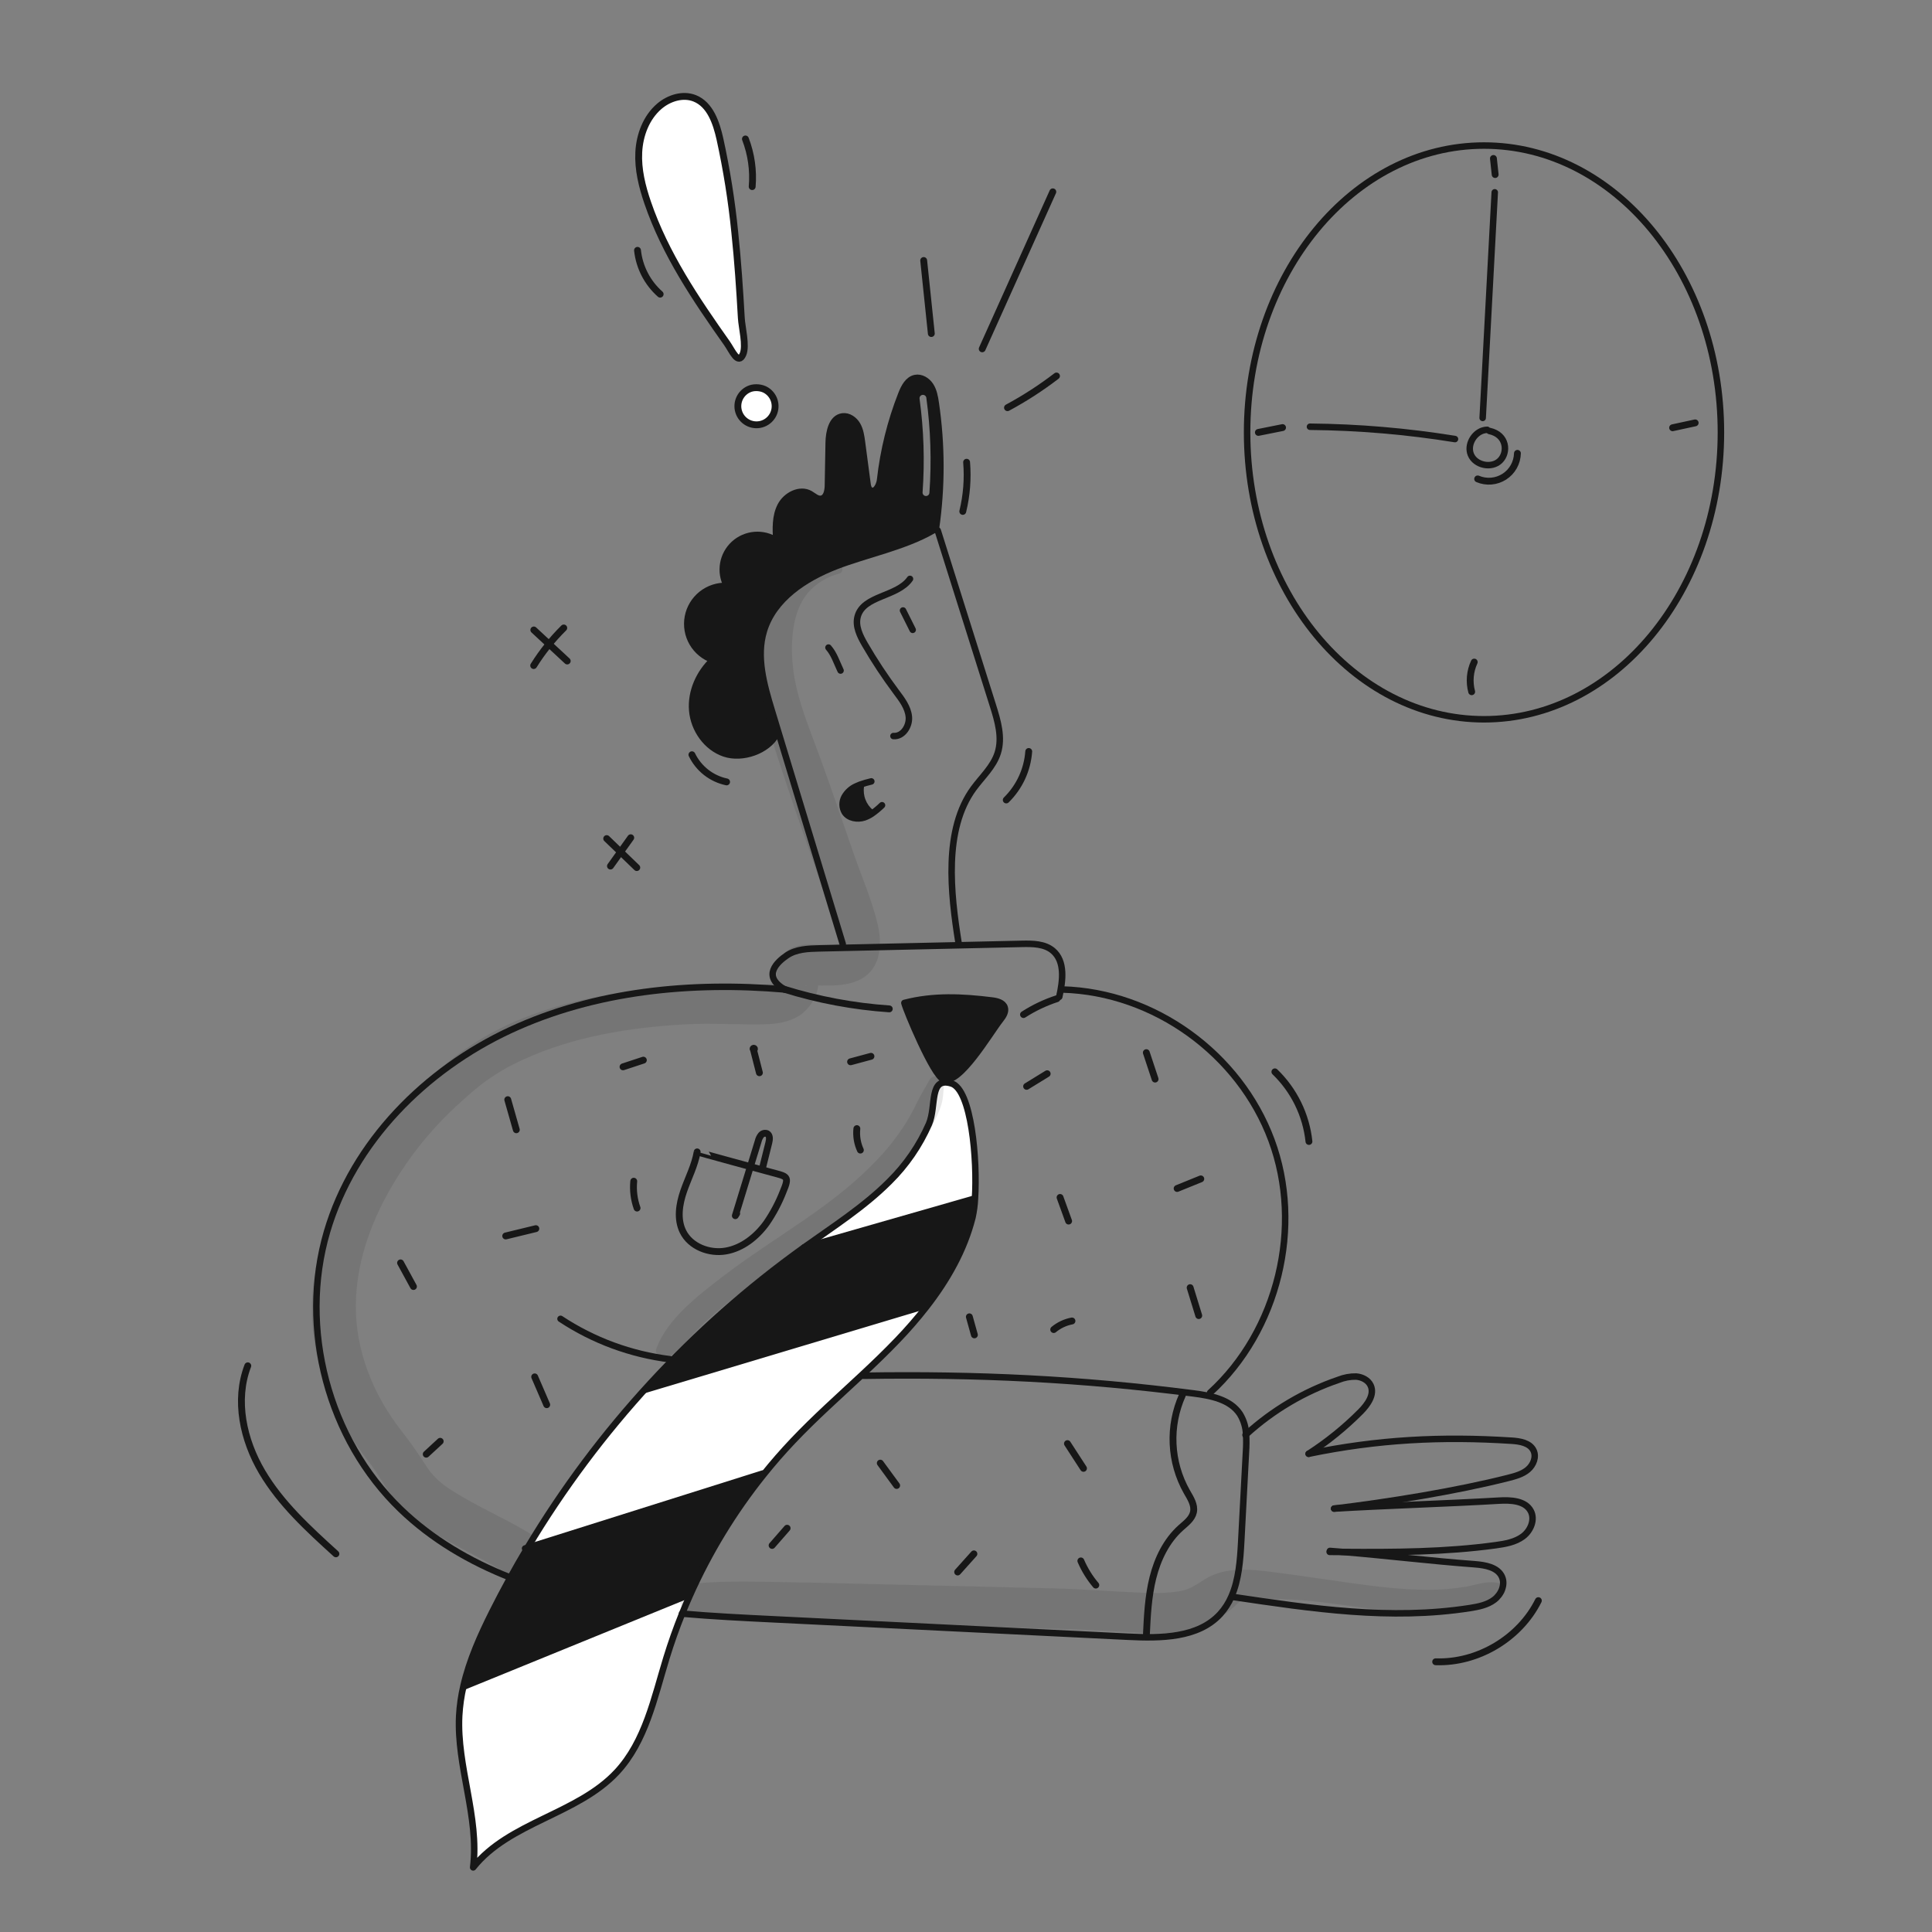 <svg width="960" height="960" viewBox="0 0 960 960" fill="none" xmlns="http://www.w3.org/2000/svg">
<rect x="0" y="0" width="960" height="960" fill="#808080" stroke="none"/>
<g clip-path="url(#clip0_38_4067)">
<path d="M499.214 500.581C499.929 502.737 498.454 504.937 497.047 506.719C491.692 513.537 476.785 539.131 468.809 536.307C463.783 534.526 450.169 501.818 449.375 498.358C463.908 494.603 478.1 495.306 492.996 497.158C495.481 497.461 498.42 498.21 499.214 500.581Z" fill="#171717"/>
<path d="M472.859 538.394C482.672 541.514 485.724 576.343 484.459 595.686L483.948 595.652L399.462 619.873C414.062 609.447 429.333 599.724 442.006 587.029C450.277 578.859 456.922 569.192 461.587 558.542C465.406 549.716 461.446 534.763 472.859 538.394Z" fill="white"/>
<path d="M483.943 595.652L484.454 595.686C484.305 598.805 483.891 601.906 483.217 604.955C479.087 621.291 470.647 636.085 460.232 649.46L459.517 648.904L320.576 690.551L320.394 690.381C344.148 664.115 370.654 640.477 399.457 619.872L483.943 595.652Z" fill="#171717"/>
<path d="M459.518 648.905L460.233 649.461C455.753 655.182 450.986 660.673 445.95 665.911C440.323 671.799 434.45 677.437 428.501 682.996C416.85 693.887 404.901 704.472 393.944 716.055C388.918 721.364 384.112 726.874 379.525 732.585L379.037 732.185L262.116 769.059C278.913 740.982 298.435 714.629 320.4 690.382L320.582 690.552L459.518 648.905Z" fill="white"/>
<path d="M427.718 390.785C427.384 393.178 427.662 395.617 428.527 397.873C429.392 400.129 430.816 402.129 432.664 403.685L433.05 404.422C431.933 405.157 430.729 405.752 429.465 406.191C426.05 407.303 421.765 406.599 419.765 403.616C419.08 402.474 418.704 401.173 418.676 399.842C418.649 398.511 418.969 397.195 419.606 396.026C420.92 393.69 422.948 391.837 425.392 390.739C426.044 390.421 426.711 390.137 427.392 389.888L427.718 390.785Z" fill="#171717"/>
<path d="M379.037 732.188L379.525 732.588C364.681 751.066 352.292 771.387 342.665 793.045L341.791 792.659L230.883 837.9L230.293 837.764C233.231 824.944 238.734 812.635 244.667 800.825C250.09 790.025 255.907 779.436 262.116 769.059L379.037 732.188Z" fill="#171717"/>
<path d="M338.944 801.812C336.04 809.016 333.445 816.345 331.161 823.798C325.069 843.686 320.724 865.264 306.554 880.498C286.954 901.588 253.054 905.366 235.115 927.898C238.178 902.792 226.901 877.844 228.172 852.579C228.444 847.588 229.154 842.63 230.294 837.763L230.884 837.899L341.792 792.655L342.666 793.041C341.372 795.935 340.131 798.859 338.944 801.812Z" fill="white"/>
<path d="M443.952 365.735C448.603 366.121 452.052 360.777 451.598 356.126C451.144 351.475 448.126 347.549 445.324 343.805C439.69 336.261 434.496 328.397 429.77 320.253C427.308 316.009 424.892 311.132 426.151 306.388C428.999 295.746 445.834 296.677 452.165 287.646" stroke="#171717" stroke-width="3.225" stroke-linecap="round" stroke-linejoin="round"/>
<path d="M417.666 333.187C415.666 328.978 414.466 324.973 411.666 321.774" stroke="#171717" stroke-width="3.225" stroke-linecap="round" stroke-linejoin="round"/>
<path d="M453.505 312.959C451.905 309.759 450.305 306.556 448.705 303.35" stroke="#171717" stroke-width="3.225" stroke-linecap="round" stroke-linejoin="round"/>
<path d="M476.331 468.725C472.315 443.743 468.809 412.193 483.751 391.784C487.971 386.021 493.576 381.006 495.751 374.199C498.224 366.518 495.785 358.225 493.357 350.522C484.224 321.547 475.088 292.569 465.948 263.586" stroke="#171717" stroke-width="3.225" stroke-linecap="round" stroke-linejoin="round"/>
<path d="M418.755 469.1C408.159 434.226 397.567 399.352 386.978 364.477C385.832 360.688 384.682 356.903 383.529 353.121C379.604 340.21 375.667 326.37 379.592 313.459C384.414 297.576 399.911 287.377 415.397 281.359C430.384 275.55 449.697 271.716 463.715 263.525C464.169 263.264 464.615 262.992 465.054 262.72" stroke="#171717" stroke-width="3.225" stroke-linecap="round" stroke-linejoin="round"/>
<path d="M497.047 506.719C498.454 504.938 499.929 502.737 499.214 500.581C498.42 498.21 495.482 497.461 492.997 497.155C478.097 495.306 463.909 494.602 449.376 498.355C450.17 501.815 463.784 534.523 468.81 536.304C476.785 539.131 491.692 513.537 497.047 506.719Z" stroke="#171717" stroke-width="3.225" stroke-linecap="round" stroke-linejoin="round"/>
<path d="M484.454 595.686C485.725 576.343 482.673 541.514 472.854 538.394C461.441 534.764 465.4 549.716 461.577 558.543C456.913 569.193 450.27 578.859 442 587.03C429.328 599.73 414.057 609.448 399.456 619.874C343.93 659.659 297.181 710.44 262.115 769.059C255.909 779.429 250.092 790.018 244.666 800.825C238.733 812.635 233.23 824.944 230.292 837.764C229.153 842.631 228.443 847.589 228.17 852.58C226.899 877.845 238.176 902.793 235.113 927.899C253.049 905.368 286.948 901.59 306.552 880.499C320.722 865.263 325.067 843.685 331.159 823.799C333.439 816.357 336.033 809.028 338.942 801.813C340.132 798.863 341.373 795.94 342.663 793.043C352.29 771.385 364.679 751.064 379.523 732.586C384.095 726.879 388.901 721.369 393.942 716.056C404.9 704.472 416.847 693.887 428.5 683C434.445 677.441 440.321 671.8 445.949 665.915C450.985 660.677 455.752 655.187 460.232 649.465C470.647 636.089 479.087 621.296 483.217 604.959C483.892 601.909 484.306 598.807 484.454 595.686V595.686Z" stroke="#171717" stroke-width="3.225" stroke-linecap="round" stroke-linejoin="round"/>
<path d="M465.054 262.723C468.046 241.975 468.008 220.903 464.941 200.167C464.499 197.206 463.965 194.154 462.332 191.636C460.699 189.118 457.692 187.246 454.754 187.847C451.192 188.584 449.254 192.347 447.913 195.747C442.523 209.437 438.964 223.778 437.328 238.4C437.022 241.225 434.934 245.094 432.518 243.607C431.463 242.949 431.191 241.565 431.032 240.34C430.124 233.473 429.217 226.617 428.309 219.772C427.909 216.8 427.492 213.748 425.995 211.15C424.498 208.552 421.627 206.521 418.655 206.918C413.3 207.633 411.871 214.633 411.78 220.044C411.647 227.135 411.518 234.225 411.394 241.316C411.337 243.971 410.694 247.386 408.07 247.851C406.039 248.203 404.349 246.444 402.556 245.423C397.439 242.507 390.598 246.058 387.876 251.288C385.154 256.518 385.414 262.712 385.743 268.588C382.54 266.502 378.734 265.542 374.925 265.859C371.116 266.176 367.521 267.752 364.707 270.338C361.893 272.925 360.02 276.375 359.383 280.143C358.747 283.912 359.383 287.786 361.192 291.153C356.655 290.957 352.199 292.403 348.642 295.226C345.085 298.049 342.665 302.061 341.827 306.524C340.988 310.987 341.787 315.603 344.076 319.525C346.366 323.447 349.993 326.412 354.292 327.876C347.428 334.286 343.174 343.714 343.979 353.084C344.784 362.454 351.047 371.384 359.941 374.412C368.835 377.44 381.428 373.119 385.841 364.812" stroke="#171717" stroke-width="3.225" stroke-linecap="round" stroke-linejoin="round"/>
<path d="M253.539 783.853C233.413 775.934 214.626 764.918 199.095 749.965C163.075 715.283 148.406 660.034 162.485 612.046C175.566 567.438 211.359 531.554 253.494 511.926C295.629 492.298 343.573 487.659 389.894 491.653" stroke="#171717" stroke-width="3.225" stroke-linecap="round" stroke-linejoin="round"/>
<path d="M429.079 683.609C485.191 682.709 537.366 685.197 593.025 692.379C601.647 693.491 611.325 695.34 616.101 702.612C617.978 705.678 619.037 709.174 619.175 712.766C619.334 715.677 619.311 718.594 619.107 721.502C618.323 736.319 617.541 751.136 616.759 765.951C616.271 775.174 615.545 784.988 611.903 793.281C610.543 796.475 608.661 799.419 606.333 801.994C595.333 813.994 576.768 814.088 560.5 813.282C501.722 810.4 442.944 807.511 384.166 804.614C369.1 803.877 353.977 803.128 338.945 801.814H338.888" stroke="#171717" stroke-width="3.225" stroke-linecap="round" stroke-linejoin="round"/>
<path d="M278.521 655.326C294.876 666.139 313.516 673.013 332.977 675.407" stroke="#171717" stroke-width="3.225" stroke-linecap="round" stroke-linejoin="round"/>
<path d="M389.894 491.653C378.368 485.005 386.286 477.948 390.926 474.772C395.566 471.596 401.534 471.372 407.161 471.244C411.041 471.152 414.921 471.073 418.801 470.983C437.985 470.552 457.169 470.124 476.354 469.701C486.825 469.462 497.3 469.228 507.779 469.001C513.145 468.887 519.033 468.943 523.14 472.392C529.368 477.633 528.132 487.379 526.34 495.321" stroke="#171717" stroke-width="3.225" stroke-linecap="round" stroke-linejoin="round"/>
<path d="M527.848 491.675C573.534 492.934 615.873 523.668 631.779 566.506C647.685 609.344 635.079 661.259 601.295 692.026" stroke="#171717" stroke-width="3.225" stroke-linecap="round" stroke-linejoin="round"/>
<path d="M618.891 713.015C618.982 712.924 619.084 712.845 619.175 712.765C632.469 700.655 648.113 691.41 665.133 685.605C667.895 684.5 670.848 683.952 673.823 683.994C676.773 684.21 679.813 685.718 681.061 688.418C683.148 692.918 679.575 697.918 676.081 701.442C668.247 709.326 659.586 716.344 650.249 722.373" stroke="#171717" stroke-width="3.225" stroke-linecap="round" stroke-linejoin="round"/>
<path d="M650.249 722.375C684.443 715.284 716.208 713.639 751.071 715.875C755.235 716.136 760.136 716.941 761.971 720.697C763.548 723.885 761.948 727.912 759.226 730.215C756.504 732.518 752.941 733.482 749.492 734.356C723.467 740.97 689.579 746.416 662.919 749.615" stroke="#171717" stroke-width="3.225" stroke-linecap="round" stroke-linejoin="round"/>
<path d="M662.921 749.614C689.15 748.06 718.647 747.197 744.865 745.655C750.742 745.303 757.934 745.666 760.657 750.874C762.869 755.117 760.566 760.597 756.732 763.444C752.898 766.291 747.974 767.154 743.232 767.8C718.148 771.238 692.747 771.351 667.414 771.169C665.179 771.158 662.933 771.135 660.698 771.124" stroke="#171717" stroke-width="3.225" stroke-linecap="round" stroke-linejoin="round"/>
<path d="M660.834 770.647C663.034 770.817 665.228 770.991 667.414 771.168C689.378 772.996 710.57 775.604 732.714 777.26C737.944 777.66 744.161 778.701 746.314 783.488C748.084 787.447 745.928 792.28 742.479 794.902C739.03 797.524 734.579 798.384 730.306 799.054C690.871 805.202 651.799 799.325 612.319 793.46" stroke="#171717" stroke-width="3.225" stroke-linecap="round" stroke-linejoin="round"/>
<path d="M855.116 214.859C855.116 293.593 802.416 357.408 737.401 357.408C672.386 357.408 619.675 293.593 619.675 214.859C619.675 136.125 672.384 72.321 737.4 72.321C802.416 72.321 855.116 136.136 855.116 214.859Z" stroke="#171717" stroke-width="3.225" stroke-linecap="round" stroke-linejoin="round"/>
<path d="M650.918 212.045C675.056 212.264 699.142 214.312 722.97 218.171" stroke="#171717" stroke-width="3.225" stroke-linecap="round" stroke-linejoin="round"/>
<path d="M736.73 207.666C738.73 170.296 740.73 132.929 742.73 95.566" stroke="#171717" stroke-width="3.225" stroke-linecap="round" stroke-linejoin="round"/>
<path d="M738.989 213.566C738.258 213.578 737.531 213.697 736.833 213.918C732.148 215.393 728.933 221.224 730.866 225.887C733.066 231.242 741.145 232.932 745.308 228.905C749.471 224.878 748.882 215.994 740.067 214.134" stroke="#171717" stroke-width="3.225" stroke-linecap="round" stroke-linejoin="round"/>
<path d="M432.948 388.278C431.067 388.711 429.211 389.249 427.389 389.889C426.708 390.138 426.041 390.422 425.389 390.74C422.945 391.839 420.917 393.692 419.603 396.027C418.966 397.196 418.646 398.512 418.674 399.843C418.701 401.175 419.077 402.475 419.762 403.617C421.762 406.601 426.047 407.304 429.462 406.192C430.726 405.752 431.93 405.158 433.047 404.422C434.904 403.138 436.65 401.699 438.266 400.122" stroke="#171717" stroke-width="3.225" stroke-linecap="round" stroke-linejoin="round"/>
<path d="M432.663 403.684C430.815 402.128 429.392 400.128 428.527 397.872C427.662 395.616 427.383 393.177 427.717 390.784" stroke="#171717" stroke-width="3.225" stroke-linecap="round" stroke-linejoin="round"/>
<path d="M230.883 837.9L341.791 792.657" stroke="#171717" stroke-width="3.225" stroke-linecap="round" stroke-linejoin="round"/>
<path d="M260.913 769.433L262.116 769.059L379.037 732.188" stroke="#171717" stroke-width="3.225" stroke-linecap="round" stroke-linejoin="round"/>
<path d="M320.576 690.552L459.518 648.905" stroke="#171717" stroke-width="3.225" stroke-linecap="round" stroke-linejoin="round"/>
<path d="M399.458 619.873L483.943 595.652" stroke="#171717" stroke-width="3.225" stroke-linecap="round" stroke-linejoin="round"/>
<path d="M488.056 173.33C499.75 147.325 511.443 121.319 523.137 95.314" stroke="#171717" stroke-width="3.404" stroke-linecap="round" stroke-linejoin="round"/>
<path d="M500.619 202.577C509.145 197.988 517.289 192.721 524.97 186.826" stroke="#171717" stroke-width="3.404" stroke-linecap="round" stroke-linejoin="round"/>
<path d="M462.768 165.74C461.501 153.641 460.237 141.541 458.975 129.44" stroke="#171717" stroke-width="3.404" stroke-linecap="round" stroke-linejoin="round"/>
<path d="M380.809 193.987C378.501 192.5 375.188 192.292 372.909 193.068C370.63 193.845 368.743 195.479 367.649 197.624C366.554 199.768 366.339 202.255 367.048 204.556C367.757 206.857 369.335 208.791 371.447 209.948C373.559 211.105 376.038 211.393 378.359 210.752C380.68 210.11 382.659 208.59 383.878 206.513C385.096 204.436 385.457 201.966 384.884 199.628C384.311 197.289 382.849 195.266 380.809 193.987Z" fill="white" stroke="#171717" stroke-width="3.4"/>
<path d="M281.853 328.448L265.253 313.023" stroke="#171717" stroke-width="3.404" stroke-linecap="round" stroke-linejoin="round"/>
<path d="M265.182 330.714C269.416 323.922 274.434 317.65 280.131 312.028" stroke="#171717" stroke-width="3.404" stroke-linecap="round" stroke-linejoin="round"/>
<path d="M316.416 431.1L301.464 416.69" stroke="#171717" stroke-width="3.404" stroke-linecap="round" stroke-linejoin="round"/>
<path d="M303.334 430.344L313.411 416.264" stroke="#171717" stroke-width="3.404" stroke-linecap="round" stroke-linejoin="round"/>
<path d="M166.911 772.09C153.329 759.757 139.536 747.168 130.211 731.371C120.886 715.574 116.534 695.782 123.127 678.66" stroke="#171717" stroke-width="3.404" stroke-linecap="round" stroke-linejoin="round"/>
<path d="M569.624 812.631C570.072 803.014 570.53 793.324 572.866 783.986C575.202 774.648 579.574 765.571 586.748 759.152C589.289 756.879 592.341 754.666 593.027 751.325C593.757 747.772 591.527 744.376 589.719 741.232C585.618 733.96 583.283 725.825 582.903 717.485C582.522 709.144 584.108 700.831 587.531 693.216" stroke="#171717" stroke-width="3.404" stroke-linecap="round" stroke-linejoin="round"/>
<path d="M389.546 491.508C406.549 496.8 424.111 500.089 441.877 501.308" stroke="#171717" stroke-width="3.404" stroke-linecap="round" stroke-linejoin="round"/>
<path d="M508.571 504.131C513.75 500.8 519.335 498.148 525.189 496.24" stroke="#171717" stroke-width="3.404" stroke-linecap="round" stroke-linejoin="round"/>
<path d="M380.866 607.734C375.966 614.519 368.929 620.169 360.682 621.611C352.435 623.053 343.056 619.448 339.356 611.937C336.316 605.766 337.47 598.351 339.72 591.85C341.97 585.349 345.253 579.15 346.415 572.368C346.383 572.495 380.078 581.644 383.201 582.5C391.15 584.68 392.444 584.226 389.101 592.191C386.96 597.67 384.197 602.886 380.866 607.734Z" stroke="#171717" stroke-width="3.404" stroke-linecap="round" stroke-linejoin="round"/>
<path d="M378.965 580.055L382.031 567.775C382.425 566.199 382.631 564.134 381.215 563.33C380.701 563.103 380.127 563.049 379.58 563.178C379.033 563.306 378.542 563.609 378.183 564.041C377.485 564.924 376.993 565.95 376.743 567.047L365.382 604.074L366.062 602.974" stroke="#171717" stroke-width="3.404" stroke-linecap="round" stroke-linejoin="round"/>
<path d="M538.383 729.616C535.725 725.516 533.066 721.416 530.407 717.316" stroke="#171717" stroke-width="3.404" stroke-linecap="round" stroke-linejoin="round"/>
<path d="M475.853 781.119C478.545 778.113 481.237 775.108 483.93 772.105" stroke="#171717" stroke-width="3.404" stroke-linecap="round" stroke-linejoin="round"/>
<path d="M445.547 738.127L437.407 727.012" stroke="#171717" stroke-width="3.404" stroke-linecap="round" stroke-linejoin="round"/>
<path d="M383.651 767.916L391.117 759.366" stroke="#171717" stroke-width="3.404" stroke-linecap="round" stroke-linejoin="round"/>
<path d="M271.661 697.991L265.684 684.155" stroke="#171717" stroke-width="3.404" stroke-linecap="round" stroke-linejoin="round"/>
<path d="M211.794 722.581L218.734 716.174" stroke="#171717" stroke-width="3.404" stroke-linecap="round" stroke-linejoin="round"/>
<path d="M266.259 610.508L251.286 614.146" stroke="#171717" stroke-width="3.404" stroke-linecap="round" stroke-linejoin="round"/>
<path d="M205.441 639.267C203.308 635.352 201.172 631.436 199.035 627.521" stroke="#171717" stroke-width="3.404" stroke-linecap="round" stroke-linejoin="round"/>
<path d="M256.557 561.373L252.3 546.42" stroke="#171717" stroke-width="3.404" stroke-linecap="round" stroke-linejoin="round"/>
<path d="M316.553 600.28C315.029 596.006 314.467 591.448 314.907 586.931" stroke="#171717" stroke-width="3.404" stroke-linecap="round" stroke-linejoin="round"/>
<path d="M309.579 530.109L319.679 526.78" stroke="#171717" stroke-width="3.404" stroke-linecap="round" stroke-linejoin="round"/>
<path d="M377.346 533.041L374.257 520.979C374.433 520.704 374.967 520.928 374.893 521.246C374.863 521.315 374.813 521.374 374.749 521.414C374.685 521.453 374.61 521.472 374.535 521.468C374.46 521.464 374.387 521.436 374.328 521.39C374.269 521.343 374.226 521.279 374.204 521.207" stroke="#171717" stroke-width="3.404" stroke-linecap="round" stroke-linejoin="round"/>
<path d="M422.646 527.6L432.773 524.87" stroke="#171717" stroke-width="3.404" stroke-linecap="round" stroke-linejoin="round"/>
<path d="M427.516 571.477C425.985 568.141 425.381 564.454 425.768 560.804" stroke="#171717" stroke-width="3.404" stroke-linecap="round" stroke-linejoin="round"/>
<path d="M510.118 539.808L520.336 533.522" stroke="#171717" stroke-width="3.404" stroke-linecap="round" stroke-linejoin="round"/>
<path d="M573.96 536.192L569.605 523.05" stroke="#171717" stroke-width="3.404" stroke-linecap="round" stroke-linejoin="round"/>
<path d="M530.993 606.751C529.575 602.834 528.157 598.917 526.738 595" stroke="#171717" stroke-width="3.404" stroke-linecap="round" stroke-linejoin="round"/>
<path d="M584.908 590.548C588.828 588.957 592.748 587.367 596.668 585.779" stroke="#171717" stroke-width="3.404" stroke-linecap="round" stroke-linejoin="round"/>
<path d="M595.647 653.713C594.224 649.086 592.8 644.459 591.376 639.832" stroke="#171717" stroke-width="3.404" stroke-linecap="round" stroke-linejoin="round"/>
<path d="M523.579 660.651C526.196 658.485 529.318 657.016 532.655 656.38" stroke="#171717" stroke-width="3.404" stroke-linecap="round" stroke-linejoin="round"/>
<path d="M484.167 663.294L481.667 654.32" stroke="#171717" stroke-width="3.404" stroke-linecap="round" stroke-linejoin="round"/>
<path d="M544.5 787.629C541.438 784.012 538.933 779.959 537.067 775.603" stroke="#171717" stroke-width="3.404" stroke-linecap="round" stroke-linejoin="round"/>
<path d="M361.036 388.522C357.325 387.737 353.843 386.112 350.858 383.772C347.872 381.432 345.463 378.438 343.814 375.022" stroke="#171717" stroke-width="3.404" stroke-linecap="round" stroke-linejoin="round"/>
<path d="M478.4 254.118C480.338 246.126 480.98 237.875 480.3 229.68" stroke="#171717" stroke-width="3.404" stroke-linecap="round" stroke-linejoin="round"/>
<path d="M500 397.5C506.535 391.096 510.507 382.526 511.169 373.4" stroke="#171717" stroke-width="3.404" stroke-linecap="round" stroke-linejoin="round"/>
<path d="M713.379 825.726C734.279 826.463 755.09 814.077 764.406 795.347" stroke="#171717" stroke-width="3.404" stroke-linecap="round" stroke-linejoin="round"/>
<path d="M650.409 567.192C649.007 554.027 643.015 541.776 633.484 532.586" stroke="#171717" stroke-width="3.404" stroke-linecap="round" stroke-linejoin="round"/>
<path d="M734.246 237.967C736.377 238.877 738.698 239.251 741.006 239.057C743.315 238.863 745.541 238.107 747.49 236.854C749.439 235.601 751.051 233.89 752.186 231.87C753.321 229.85 753.944 227.583 754 225.267" stroke="#171717" stroke-width="3.404" stroke-linecap="round" stroke-linejoin="round"/>
<path d="M742.937 86.738L742.076 78.738" stroke="#171717" stroke-width="3.404" stroke-linecap="round" stroke-linejoin="round"/>
<path d="M625.283 214.862L637.295 212.462" stroke="#171717" stroke-width="3.404" stroke-linecap="round" stroke-linejoin="round"/>
<path d="M731.266 343.719C729.947 338.808 730.397 333.591 732.536 328.978" stroke="#171717" stroke-width="3.404" stroke-linecap="round" stroke-linejoin="round"/>
<path d="M831.113 212.546L842.32 210.122" stroke="#171717" stroke-width="3.404" stroke-linecap="round" stroke-linejoin="round"/>
<path d="M373.758 92.731C374.44 84.683 373.291 76.586 370.398 69.045" stroke="#171717" stroke-width="3.404" stroke-linecap="round" stroke-linejoin="round"/>
<path d="M328.028 146.165C321.695 140.562 317.682 132.797 316.775 124.39" stroke="#171717" stroke-width="3.404" stroke-linecap="round" stroke-linejoin="round"/>
<path d="M357.73 69.063C355.918 61.011 352.88 51.945 345.22 48.872C339.34 46.512 332.392 48.704 327.587 52.834C321.099 58.41 317.843 67.086 317.401 75.634C316.959 84.182 319.067 92.658 321.842 100.752C330.582 126.252 345.817 148.778 361.262 170.622C363.695 174.063 366.794 181.666 369.185 176.013C371.001 171.72 368.618 162.629 368.358 158.034C367.558 143.857 366.607 129.684 365.118 115.561C363.559 99.931 361.092 84.406 357.73 69.063V69.063Z" fill="white" stroke="#171717" stroke-width="3.4"/>
<path fill-rule="evenodd" clip-rule="evenodd" d="M465.053 262.723C468.045 241.975 468.007 220.903 464.94 200.167C464.499 197.206 463.967 194.152 462.334 191.634C460.701 189.116 457.694 187.245 454.756 187.845C451.194 188.586 449.254 192.353 447.915 195.745C442.525 209.436 438.966 223.779 437.33 238.402C437.02 241.227 434.936 245.095 432.52 243.609C431.465 242.951 431.193 241.567 431.034 240.342C430.127 233.482 429.219 226.626 428.311 219.774C427.914 216.802 427.494 213.739 425.997 211.152C424.5 208.565 421.629 206.52 418.657 206.92C413.302 207.635 411.873 214.634 411.782 220.046C411.65 227.136 411.522 234.227 411.396 241.318C411.339 243.973 410.693 247.388 408.072 247.853C406.562 248.115 405.24 247.209 403.925 246.308C403.471 245.997 403.018 245.687 402.558 245.425C397.442 242.509 390.601 246.072 387.878 251.29C385.155 256.508 385.416 262.713 385.745 268.59C382.542 266.504 378.736 265.544 374.927 265.861C371.118 266.178 367.523 267.754 364.709 270.34C361.895 272.927 360.022 276.377 359.385 280.145C358.749 283.914 359.385 287.788 361.194 291.155C356.657 290.959 352.201 292.405 348.644 295.228C345.087 298.051 342.667 302.063 341.829 306.526C340.99 310.989 341.789 315.605 344.078 319.527C346.368 323.449 349.995 326.414 354.294 327.878C347.43 334.287 343.187 343.728 343.981 353.087C344.775 362.446 351.049 371.399 359.943 374.415C368.837 377.431 381.43 373.12 385.843 364.815L386.977 364.475C385.824 360.693 384.674 356.908 383.528 353.119C379.602 340.208 375.666 326.368 379.591 313.457C384.413 297.574 399.91 287.375 415.396 281.362C420.729 279.295 426.609 277.479 432.603 275.626C443.455 272.273 454.682 268.804 463.714 263.528C464.159 263.273 464.593 263.006 465.026 262.739L465.053 262.723ZM460.292 197.672C460.164 196.741 459.306 196.089 458.374 196.217C457.443 196.345 456.792 197.203 456.919 198.134C459.032 213.543 459.536 229.13 458.423 244.643C458.356 245.581 459.061 246.395 459.999 246.463C460.936 246.53 461.751 245.824 461.818 244.887C462.948 229.138 462.436 213.315 460.292 197.672Z" fill="#171717"/>
<g opacity="0.1">
<path d="M415.454 280.193C404.386 282.599 394.647 290.641 388.049 299.639C384.389 304.684 381.536 310.267 379.593 316.19C377.127 323.61 377.35 332.513 378.053 340.214C379.599 357.171 385.291 372.901 390.594 388.956C395.926 405.1 401.659 421.118 407.219 437.185C409.279 443.137 411.412 449.058 413.519 454.991C415.245 459.843 417.189 465.564 417.138 469.679C417.118 471.198 417.63 469.686 416.884 470.836C417.398 470.121 417.864 469.373 418.278 468.597C418.45 468.132 419.713 468.59 418.562 468.474C418.066 468.554 417.581 468.692 417.116 468.884C417.137 468.884 415.456 469.243 416.363 469.084C415.696 469.102 415.031 469.163 414.371 469.265C409.785 469.565 405.191 469.099 400.61 469.355C394.148 469.715 388.755 472.272 386.754 478.946C386.275 480.71 386.014 482.526 385.978 484.354C385.931 485.544 386.478 487.589 386.034 488.681C386.439 487.681 385.114 488.457 384.086 488.703C378.974 489.928 372.709 489.185 367.259 489.211C360.351 489.243 353.459 489.474 346.559 489.76C317.343 490.97 287.643 494.873 260.321 505.76C244.349 512.021 229.644 521.127 216.921 532.636C186.521 559.795 161.057 596.247 155.769 637.402C152.627 661.861 158.65 686.766 170.781 708.071C174.543 714.535 178.77 720.715 183.43 726.564C187.485 731.754 190.53 737.496 194.33 742.871C203.116 755.311 216.307 762.502 229.495 769.476C236.614 773.241 243.733 776.991 250.637 781.144C263.33 788.782 274.951 768.85 262.229 761.312C249.318 753.661 235.329 747.777 222.808 739.483C218.116 736.423 214.157 732.364 211.215 727.596C207.632 721.933 203.763 716.456 199.622 711.187C185.211 692.787 176.488 670.667 176.822 648.019C177.108 628.533 183.382 609.687 193.056 592.358C201.884 576.585 213.119 562.287 226.356 549.98C229.195 547.289 232.112 544.683 235.106 542.162C236.354 541.115 237.624 540.097 238.891 539.074C240.345 537.9 237.918 539.788 239.362 538.701C240.033 538.201 240.703 537.691 241.381 537.201C247.227 533.007 253.481 529.415 260.049 526.479C284.944 515.036 312.891 510.554 340.049 509.019C353.289 508.271 366.449 509.225 379.668 508.974C385.658 508.861 392.154 507.96 397.268 504.598C402.74 500.998 408.105 492.686 406.178 485.798C405.634 483.853 408.343 482.276 403.478 487.007C402.787 487.68 399.853 490.776 401.278 489.535C400.398 490.302 399.41 489.66 401.436 489.685C403.636 489.713 405.831 489.724 408.027 489.743C413.133 489.785 418.577 489.715 423.507 488.258C436.981 484.276 438.937 471.511 436.14 459.406C433.395 447.524 428.248 435.874 424.268 424.374C418.812 408.609 413.429 392.819 407.75 377.132C402.478 362.57 395.784 347.28 394.05 331.779C392.731 319.965 393.344 304.301 401.356 294.673C405.4 289.973 410.789 286.628 416.795 285.09C419.955 284.231 418.621 279.519 415.449 280.208L415.454 280.193Z" fill="#171717"/>
</g>
<g opacity="0.1">
<path d="M343.743 802.707C372.025 806.707 401.168 806.107 429.7 806.871C458.3 807.634 486.9 808.374 515.5 809.091C529.957 809.437 544.336 809.94 558.766 810.891C571.657 811.74 586.859 812.891 598.966 807.577C604.22 805.289 609.066 802.16 613.314 798.314C614.762 796.966 615.565 795.867 617.533 795.381C620.654 794.61 624.51 794.819 627.705 794.699C640.638 794.212 653.274 795.558 666.058 797.332C680.07 799.277 694.151 801.305 708.326 801.38C715.492 801.429 722.651 800.88 729.726 799.74C733.183 799.245 736.598 798.499 739.946 797.506C743.454 796.389 745.156 794.729 747.331 791.874C748.712 790.06 747.213 787.3 745.258 786.774C739.258 785.174 734.381 787.336 728.397 788.414C722.055 789.491 715.63 790.002 709.197 789.939C696.661 789.939 684.186 788.384 671.788 786.673C658.91 784.895 646.07 782.896 633.179 781.243C621.906 779.797 609.201 778.272 598.979 784.543C594.921 787.035 591.596 789.652 586.862 790.526C580.195 791.757 573.249 791.641 566.501 791.37C552.807 790.819 539.182 789.67 525.471 789.317C497.538 788.604 469.604 787.938 441.671 787.317C425.71 786.953 409.747 786.47 393.784 786.232C377.849 785.994 361.77 785.321 345.898 786.776C341.888 787.144 338.437 789.576 337.933 793.808C337.508 797.38 339.703 802.134 343.742 802.708L343.743 802.707Z" fill="#171717"/>
</g>
<g opacity="0.1">
<path d="M333.133 673.821C339.896 668.516 345.244 661.579 351.633 655.828C357.706 650.37 364.06 645.234 370.67 640.44C384.097 630.686 398.251 621.991 411.791 612.401C424.961 603.073 437.704 592.842 448.335 580.636C453.507 574.802 458.064 568.451 461.935 561.684C463.989 558.105 465.761 554.37 467.235 550.515C468.76 546.389 468.706 542.876 469.053 538.637C469.367 534.796 463.517 533.327 461.803 536.673C459.941 540.307 457.635 543.653 455.85 547.392C454.319 550.662 452.624 553.852 450.771 556.95C446.678 563.613 441.912 569.838 436.549 575.528C425.456 587.415 412.49 597.328 399.125 606.503C385.619 615.777 371.779 624.573 358.783 634.568C346.731 643.837 331.843 655.168 326.235 669.807C324.58 674.127 330.312 676.031 333.129 673.821H333.133Z" fill="#171717"/>
</g>
</g>
<defs>
<clipPath id="clip0_38_4067">
<rect width="960" height="960" fill="white"/>
</clipPath>
</defs>
</svg>
